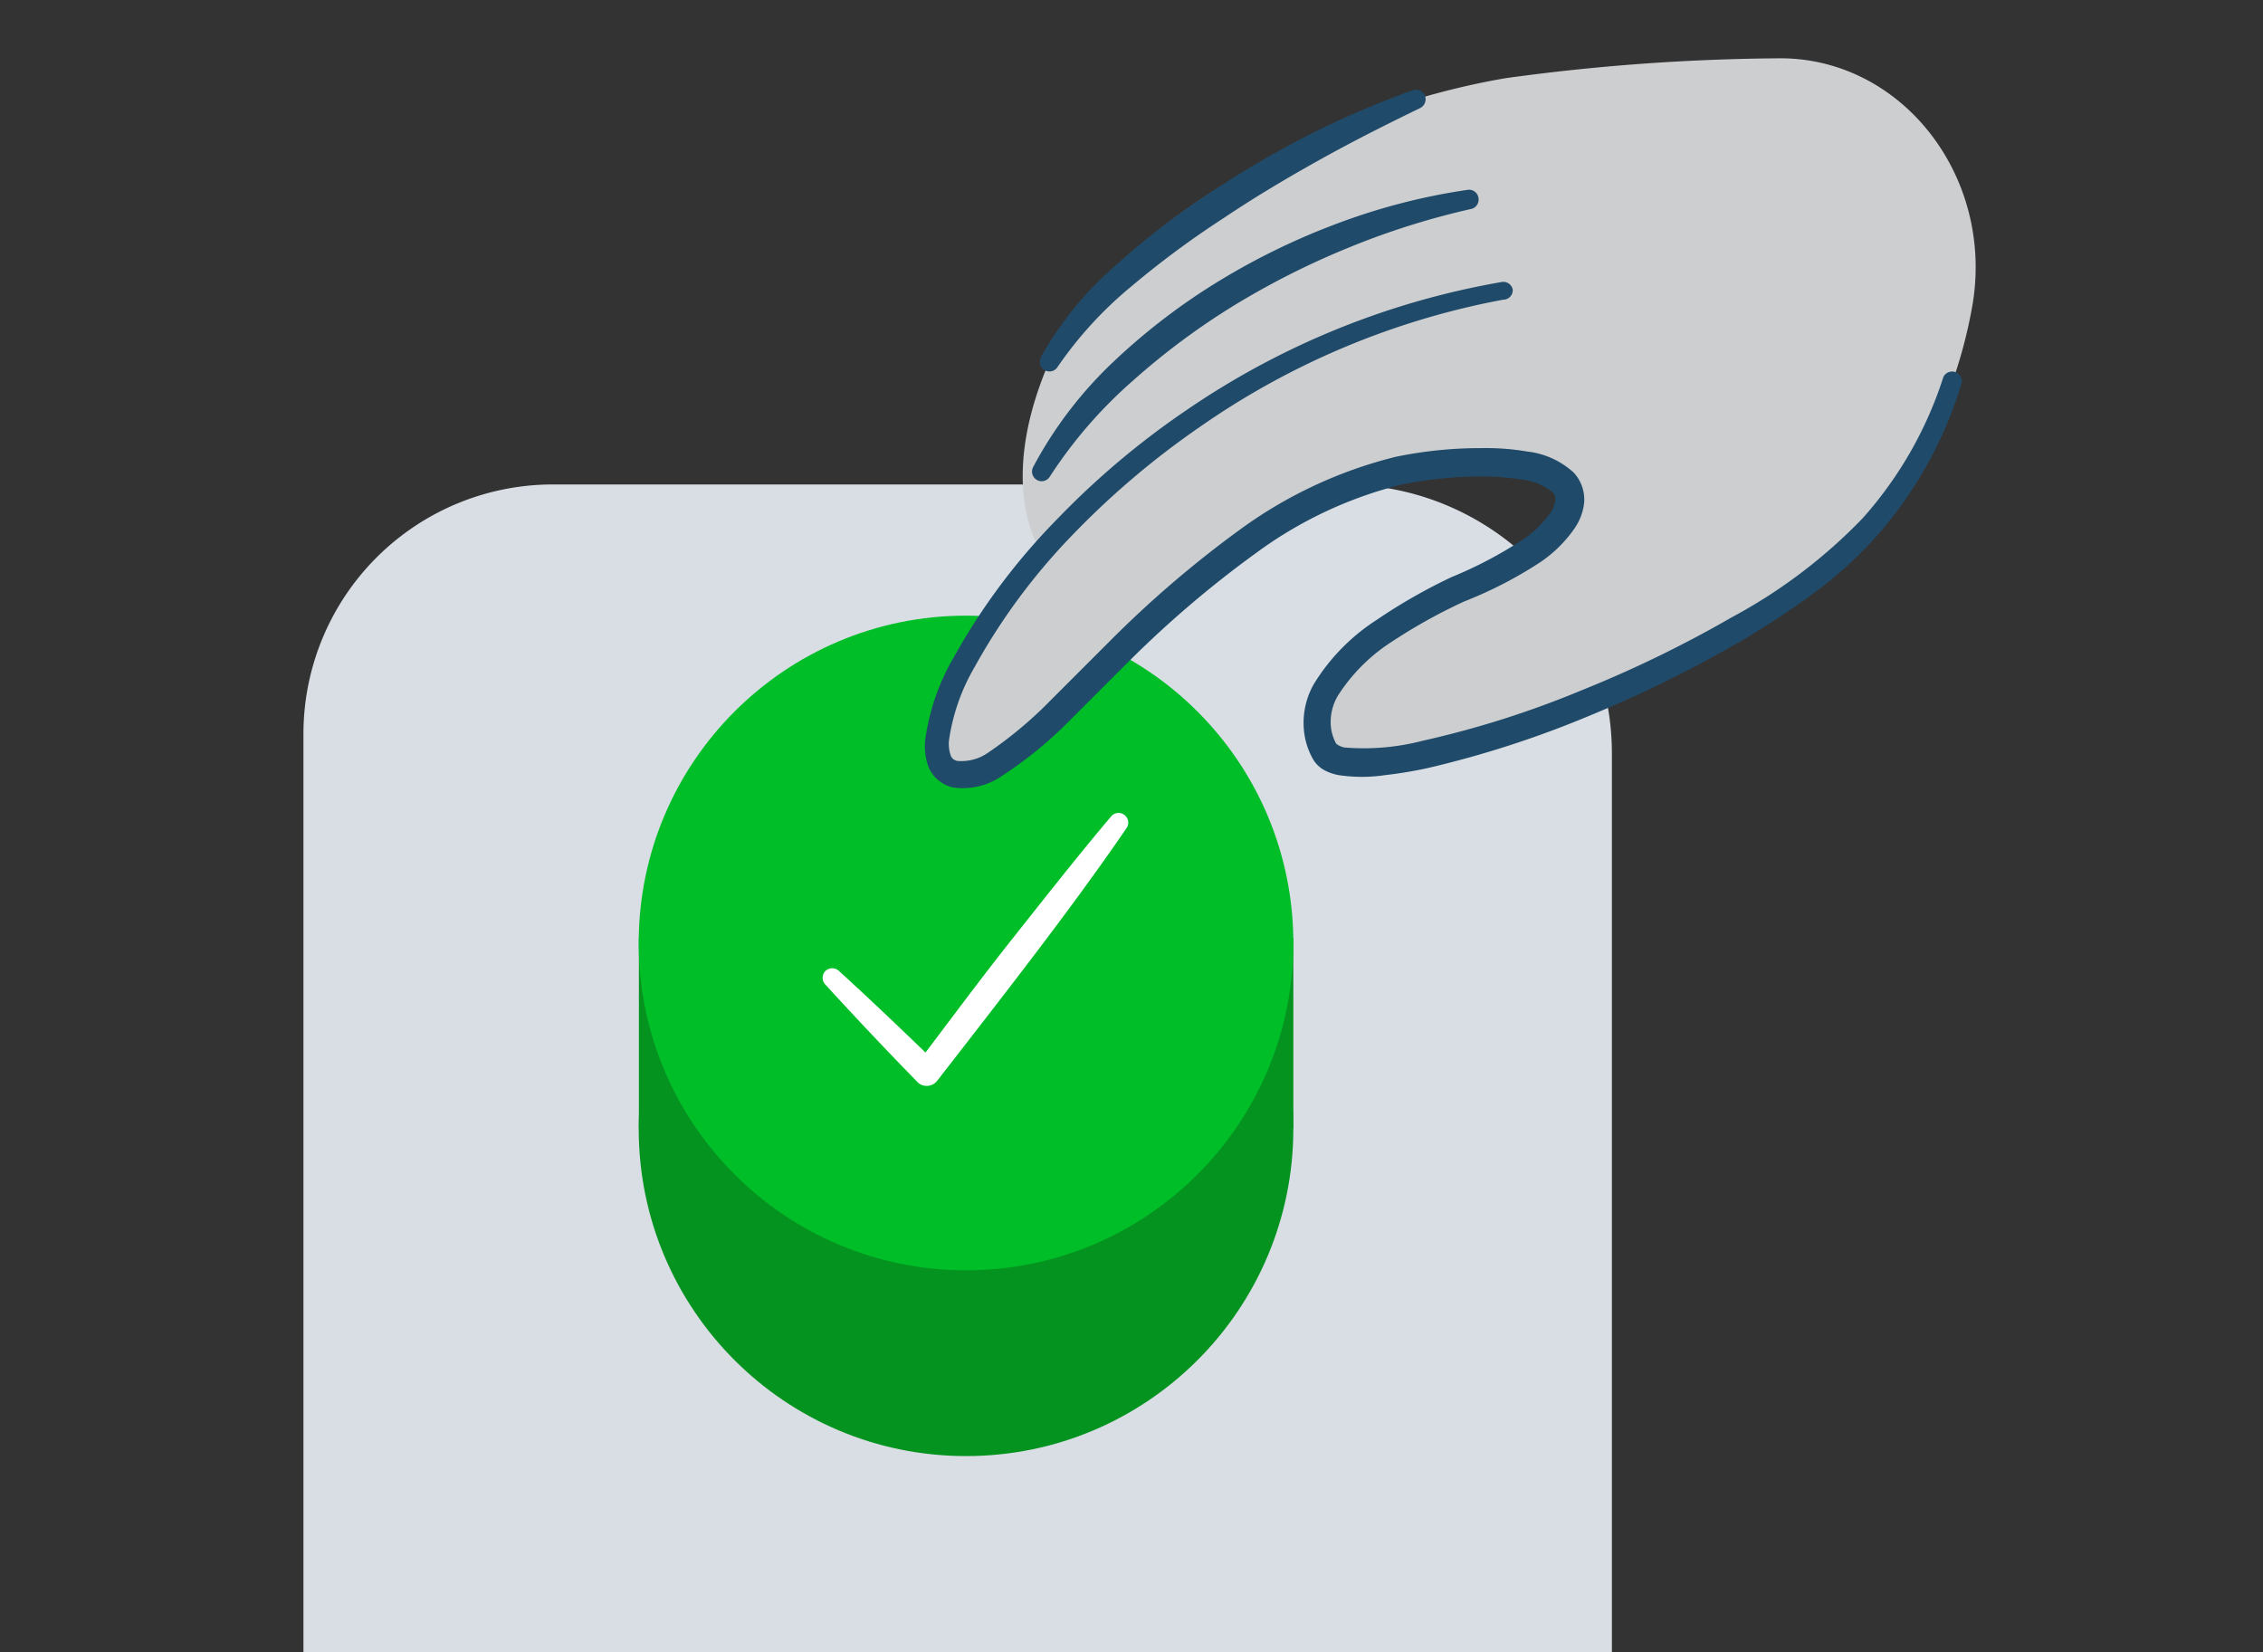 <svg xmlns="http://www.w3.org/2000/svg" viewBox="0 0 1600 1168"><rect x="0" y="0" width="1600" height="1168" fill="#333333" stroke="none"/><defs><style>.cls-1{fill:#D8DEE4}.cls-2{fill:#CCCED0}.cls-3{fill:#05931f}.cls-4{fill:#00be28}.cls-5{fill:#fff}.cls-6{fill:#204A69}.cls-7{fill:none}</style></defs><title>jetpack-updates</title><g id="jetpack-updates"><path class="cls-1" d="M1139.66 1168H214.54V518.37a176.4 176.4 0 0 1 176.55-175.85h558.13c105 0 190.13 84.92 190.44 189.88z"/><path class="cls-2" d="M1135.17 266.6L736.18 390s-32.84-44.76 5.48-133.88S921.15 79.8 1064.72 55.24a1482.78 1482.78 0 0 1 190.86-14c87.58-2 154.38 82.24 139.08 174a340.06 340.06 0 0 1-51.22 129.25"/><circle class="cls-3" cx="683" cy="798.06" r="231.42"/><path class="cls-3" d="M451.71 662.92h462.71v135.14H451.71z"/><circle class="cls-4" cx="683" cy="666.7" r="231.42"/><path class="cls-5" d="M593.46 686.77c23.29 21.19 46 43 68.62 64.84l-14 .84c22.46-29.61 44.63-59.64 67.79-88.83S762 605.1 786 576.75a6.87 6.87 0 0 1 10.8 8.28c-20.91 30.59-43.22 60.76-65.82 90.52s-45.47 59.08-68.34 88.55a9.41 9.41 0 0 1-13.19 1.69l-1-1q-33-33.79-64.84-68.62a6.9 6.9 0 0 1 0-9.69 7 7 0 0 1 9.85.29z"/><path class="cls-2" d="M1061.63 205.27c-291.62 51.36-445.16 325.3-388 341.16s173.18-201.95 342.29-217.8c130.52-12.35 108.63 46.59 33.82 79.57C938.7 457 919.47 500.82 936.31 531.56s222.3-30.18 347.2-123.36a278.12 278.12 0 0 0 95.85-138.8"/><path class="cls-6" d="M1062.9 211.86a551.22 551.22 0 0 0-215.15 90.38A586.46 586.46 0 0 0 758.5 378a438.64 438.64 0 0 0-69.33 93.46 142.68 142.68 0 0 0-18.24 52.21 25.54 25.54 0 0 0 1.26 10.52 5.88 5.88 0 0 0 4.63 3.79 32.8 32.8 0 0 0 21.47-5.61 287.64 287.64 0 0 0 44.07-36.77l42.1-42.1A766.91 766.91 0 0 1 876 374.94 314.76 314.76 0 0 1 986.69 323a295.2 295.2 0 0 1 61.47-6.17 172.5 172.5 0 0 1 31.44 2.38 58.26 58.26 0 0 1 33.12 15 28.06 28.06 0 0 1 7.29 21.47 39.5 39.5 0 0 1-7 18.25 93 93 0 0 1-23.58 23.29 293.7 293.7 0 0 1-54.31 28.07 385 385 0 0 0-50.52 28.07A125.47 125.47 0 0 0 945.85 492a36.53 36.53 0 0 0-4.77 22.88 32.64 32.64 0 0 0 3.65 10.94 13.13 13.13 0 0 0 5.89 2.67 165.66 165.66 0 0 0 55.3-4.77 677.41 677.41 0 0 0 112.27-35.65 838.66 838.66 0 0 0 106-51.5 373.42 373.42 0 0 0 92.76-70.17 276 276 0 0 0 57.05-99.81 6.88 6.88 0 0 1 13 4.07A288.81 288.81 0 0 1 1327.72 378a280.29 280.29 0 0 1-45.19 41.26 603.68 603.68 0 0 1-50.38 33.26 869.26 869.26 0 0 1-107.92 53.33 717.52 717.52 0 0 1-114.8 37.19 302 302 0 0 1-30.18 5 111.3 111.3 0 0 1-32.7 0 35 35 0 0 1-9.4-3.09 21 21 0 0 1-9.26-9 51.24 51.24 0 0 1-5.75-17.68 55.28 55.28 0 0 1 6.73-34.53 142.27 142.27 0 0 1 44.49-45.47 390.2 390.2 0 0 1 53.05-30.31 290.52 290.52 0 0 0 50.94-26.95 76.84 76.84 0 0 0 18.65-18.14 20.37 20.37 0 0 0 3.65-9.12 7.17 7.17 0 0 0-2.11-5.9 42.16 42.16 0 0 0-21.19-8.7 179.49 179.49 0 0 0-28.07-2.24 284.71 284.71 0 0 0-57 5.61 292.47 292.47 0 0 0-103.15 48.42 751.11 751.11 0 0 0-89.53 76.2l-42.11 42.1a284.51 284.51 0 0 1-47.57 39 48.86 48.86 0 0 1-34.81 8.56 24.59 24.59 0 0 1-17.4-14 42 42 0 0 1-2.66-18.8 157.58 157.58 0 0 1 20.49-59.65 453.42 453.42 0 0 1 72.69-97.11 575.4 575.4 0 0 1 92.35-77.75 563.78 563.78 0 0 1 222.15-90.1 6.74 6.74 0 0 1 7.83 5.43v.19a6.73 6.73 0 0 1-6.59 6.87zm-22.74-64.13A542 542 0 0 0 953.71 175 564.57 564.57 0 0 0 873 215.65a503 503 0 0 0-72.28 53.75 323.65 323.65 0 0 0-58.52 67.65 6.73 6.73 0 0 1-9.27 2.18.57.57 0 0 1-.13-.08 6.87 6.87 0 0 1-2.39-8.84 288.6 288.6 0 0 1 57.4-75.08 446.3 446.3 0 0 1 74.8-57 488 488 0 0 1 84.21-40.7 442.33 442.33 0 0 1 90.8-23.3 6.73 6.73 0 0 1 7.69 5.62.59.59 0 0 1 0 .14 6.73 6.73 0 0 1-5.15 7.74zm-304.4 105A243.4 243.4 0 0 1 788.39 188a535.41 535.41 0 0 1 65.12-50.38 730.69 730.69 0 0 1 70.17-41.4A636.64 636.64 0 0 1 998.9 63.8a6.74 6.74 0 0 1 8.64 4l.06.18a7 7 0 0 1-3.51 8.42C980 88.08 956 100.15 932.66 113.2s-45.61 26.25-67.92 41.26a645.83 645.83 0 0 0-64.14 47.44 276.45 276.45 0 0 0-52.77 57.4 6.76 6.76 0 0 1-11.65-6.88z"/></g><g id="clear_rectangle" data-name="clear rectangle"><path id="Layer_4" data-name="Layer 4" class="cls-7" d="M0 0h1600v1168H0z"/></g></svg>